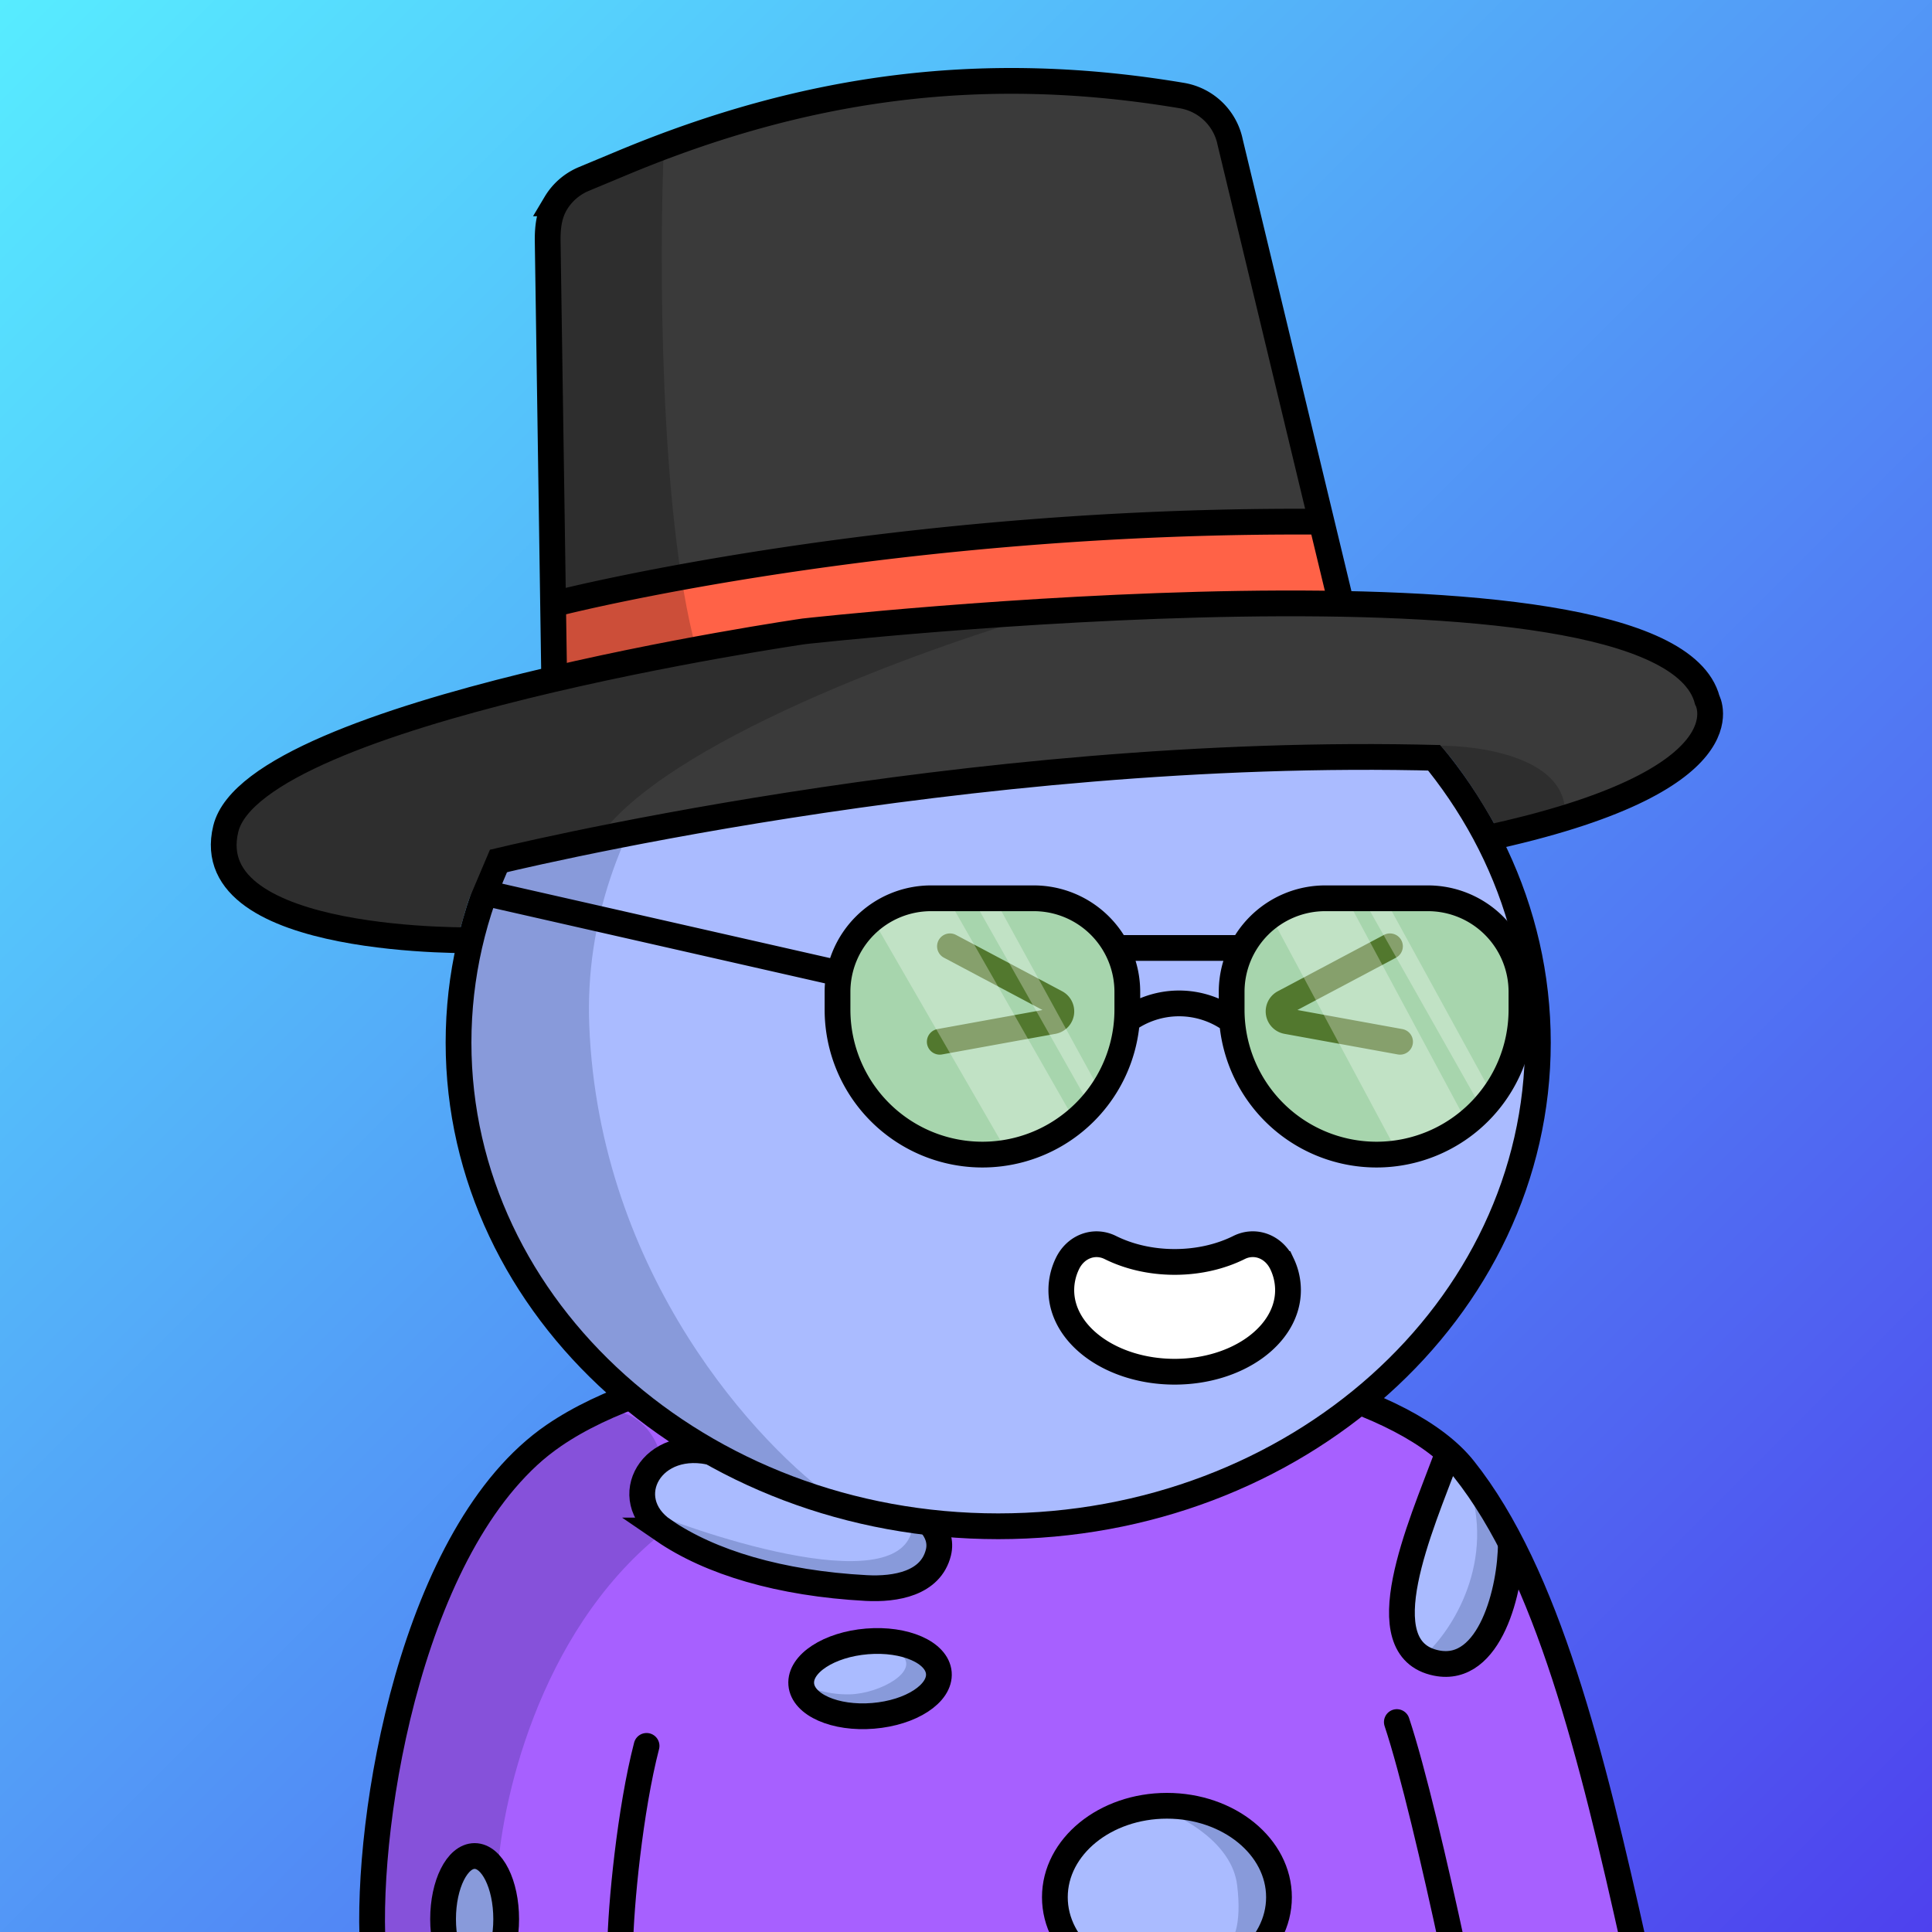 <svg
      xmlns="http://www.w3.org/2000/svg"
      preserveAspectRatio="xMidYMin meet"
      fill="none"
      viewBox="0 0 1500 1500"
    >
      <rect x="0" y="0" width="1500" height="1500" fill="#333333" stroke="none"/>
      <g>
      <path fill="url(#prefix__a1)" d="M0 0h1500v1500H0z"/><defs><linearGradient id="prefix__a1" x1="0" y1="0" x2="1500" y2="1500" gradientUnits="userSpaceOnUse"><stop stop-color="#57ECFF"/><stop offset="1" stop-color="#4E41EE"/></linearGradient></defs>
      <g clip-path="url(#prefix__clip0_53_28307)"><path d="M460.5 1094.5c-138.4 66.4-174 309.33-174.5 422.5h983.5c-12.5-72.17-53.2-244.1-116-354.5-78.5-138-520-151-693-68z" fill="#A760FF"/><path d="M367 1440c-17.2-1.2-22.167 49.83-22.5 75.5l47.5-4.5c-1.167-23.17-7.8-69.8-25-71zM674 1276c-29.6 1.2-47 22.83-52 33.5l4.5 14 56 10.5c14.833-5 44.8-18.8 46-34 1.5-19-17.5-25.5-54.5-24zM554.5 1131.5c-49.2-6.8-55.167 21.17-52 36-2 6.83 1.9 23.3 33.5 34.5 39.5 14 138 33.5 166.5 31 22.8-2 24.833-33.83 23-49.5-36.5-14.5-121.8-45.2-171-52zM842 1417c-38.8 30.4-22.5 74.67-9.5 93l140.5 3.5c7.167-4 20-20.9 14-56.5-7.5-44.5-96.5-78-145-40zM1114.5 1293c-46.4-6.8-12.67-111.83 10-163.5l49 71.5c-.33 33.5-12.6 98.8-59 92z" fill="#ABF"/><path d="M386 1459l-1 47.5H284c2.833-48.17 12.8-156.6 30-205 17.2-48.4 43.5-97.5 54.5-116 29.667-31.67 93.9-93.8 113.5-89 19.6 4.8 28.5 23.67 30.5 32.5l-16.5 22.5 7.5 21 9 19c-95.2 77.2-124 210.5-126.5 267.5z" fill="#001647" fill-opacity=".2"/><path d="M705.5 1163c27.2 82.4-120.333 42.67-197.5 12.5l23.5 29.5c29.333 8.33 95.4 25.7 125 28.5 37 3.5 71-12 71.5-33 .4-16.8-14.833-32-22.5-37.5zM659.5 1315.5c-19.2.4-34.667-6.5-40-10l6.5 17c6.5 2.33 27.7 7.3 60.5 8.5 32.8 1.2 37.667-26.83 36-41-12.833-6-35.4-15.5-23-5.5 15.5 12.5-16 30.5-40 31zM960.5 1463.5c-4-32.4-41.667-52.83-60-59H920c14.667 5.83 47.3 23.2 60.5 46 13.2 22.8 1.5 49.5-6 60h-22c4.333-2.17 12-14.6 8-47zM1143 1161c16 61.6-21.67 112.67-40 126.5 53.5 10.5 70.33-58.33 68.5-87L1143 1161z" fill="#001647" fill-opacity=".2"/><path d="M289.501 1512.5c-6-101.5 31-323.03 140.5-398 158.5-108.51 616.499-87 706.499 26 64.91 81.5 99.5 222.5 132.5 371M1084.5 1337c12.33 37 29.5 110.3 43.5 175.5m-646.499 0c.333-32.83 7.7-107.6 20.5-157" stroke="#000" stroke-width="20" stroke-linecap="round"/><ellipse cx="675.502" cy="1303.28" rx="53.591" ry="29" transform="rotate(-4.687 675.502 1303.28)" stroke="#000" stroke-width="20"/><path d="M515.271 1188.27c-36.061-24.71-9.368-73.42 39.746-60.07l145.257 41.58c16.768 4.8 32.505 18.71 28.297 35.64-5.969 24.01-33.117 28.75-56 27.53-67.132-3.59-121.239-19.97-157.3-44.68zM393 1490c0 27.06-10.969 49-24.5 49s-24.5-21.94-24.5-49 10.969-49 24.5-49 24.5 21.94 24.5 49zM1173 1198.09c0 35.54-15.89 101.53-57.73 93.09-54.77-11.04-11.86-107.12 7.51-159.18" stroke="#000" stroke-width="20"/><ellipse cx="906" cy="1473" rx="87" ry="71" stroke="#000" stroke-width="20"/></g><defs><clipPath id="prefix__clip0_53_28307"><path fill="#fff" d="M0 0h1500v1500H0z"/></clipPath></defs>
      <g clip-path="url(#prefix__clip0_299_662)"><path d="M775 1185c231.41 0 419-168.12 419-375.5 0-207.383-187.59-375.5-419-375.5-231.407 0-419 168.117-419 375.5 0 207.38 187.593 375.5 419 375.5z" fill="#ABF"/><path d="M457.5 796c7.6 194 131.833 327.5 193 370l-130-55.5L438 1034l-57.5-89.5-27-106 11-104L394 662l45-82.5 83.5-69.5 109-54.182 28.5-1C569.452 513.314 451.119 633.132 457.5 796z" fill="#001647" fill-opacity=".2"/><path d="M775 1185c231.41 0 419-168.12 419-375.5 0-207.383-187.59-375.5-419-375.5-231.407 0-419 168.117-419 375.5 0 207.38 187.593 375.5 419 375.5z" stroke="#000" stroke-width="20"/></g><defs><clipPath id="prefix__clip0_299_662"><path fill="#fff" d="M0 0h1500v1500H0z"/></clipPath></defs>
      <g clip-path="url(#prefix__clip0_53_29369)" stroke="#000" stroke-width="20" stroke-miterlimit="10"><path d="M729.63 808.821l88.08-16a7.737 7.737 0 006.23-6.4 7.757 7.757 0 00-.73-4.64 7.674 7.674 0 00-3.27-3.35l-82.39-43.72M1087 808.821l-87.999-16a7.71 7.71 0 01-6.23-6.4 7.784 7.784 0 01.72-4.63 7.65 7.65 0 013.28-3.36l82.389-43.72" stroke-linecap="round"/><path d="M1000 1001.64c0 35-39.4 63.36-88 63.36s-88-28.36-88-63.36a47.358 47.358 0 014.59-20.231c6.41-13.7 21-19 33.42-12.86 14.2 7.07 31.42 11.21 50 11.21s35.79-4.14 50-11.21c12.4-6.18 27-.84 33.42 12.86a47.337 47.337 0 014.57 20.231z" fill="#fff"/></g><defs><clipPath id="prefix__clip0_53_29369"><path fill="#fff" d="M0 0h1500v1500H0z"/></clipPath></defs>
      <g clip-path="url(#prefix__clip0_53_27270)"><path opacity=".5" d="M650.33 766.53s-2.59-63.6 77.41-64.6c80-1 105.45 2.24 105.45 2.24l29.55 17.76 13 59.31s1 26 0 31.36c-1 5.36-25.33 41.83-25.33 41.83s-41.37 47.5-90.52 42S666.499 849 666.499 849s-19.759-49.32-20.269-49.69c-.51-.37 4.1-32.78 4.1-32.78zM971.33 725.75s24.62-35.82 106.52-28.32c81.9 7.5 88.3 28.32 88.3 28.32s3.59-3.82 6.59 23.18 6 40 6 40-3 17-4 21-2.41 19-5.21 24-9 15.59-11.4 18.29c-2.4 2.7-11.94 13.84-20.67 20.77-8.73 6.93-28.37 15.28-30 16.61-1.63 1.33-10 8.21-17.32 7.26-7.32-.95-16.4 1.13-32.4.07-16-1.06-58.738-22.431-60.738-26.431s-15-2-20-18-9.902-20.409-11.582-23.989c-1.68-3.58-8.68-9.82-8.68-26.2s5-29.38 6-35.38c1-6 8.59-41.18 8.59-41.18z" fill="#A5F15C"/><path d="M681.5 720.5S687 709.23 739 703l97 169.89s-18 18.68-56.07 18.1L681.5 720.5zM756.58 700.12s-4.78 3.73 13-7.12L856 850.55s5.57 6.48-9 9.45l-90.42-159.88zM991.001 719.382s-1-21.754 50.999-28.382l97 180.731s-18 19.872-56.07 19.255l-91.929-171.604zM1059.58 700.12s-4.78 3.73 13.05-7.12L1159 850.55s5.57 6.48-9 9.45l-90.42-159.88z" fill="#fff" fill-opacity=".3"/><path d="M722.89 697.43h79.71a72.65 72.65 0 0172.65 72.65v13.85a112.499 112.499 0 01-112.5 112.5 112.499 112.499 0 01-112.5-112.5v-13.86a72.653 72.653 0 0172.64-72.64v0zM1028.89 697.43h79.71c19.27 0 37.75 7.654 51.37 21.278a72.63 72.63 0 0121.28 51.372v13.85a112.5 112.5 0 11-225 0v-13.86a72.653 72.653 0 0172.64-72.64v0zM874.6 792.43a68.918 68.918 0 0181.64 0M866 736h98M650.24 755.43l-266.5-60.5" stroke="#000" stroke-width="20" stroke-miterlimit="10"/></g><defs><clipPath id="prefix__clip0_53_27270"><path fill="#fff" d="M0 0h1500v1500H0z"/></clipPath></defs>
      <g clip-path="url(#prefix__clip0_53_26093)"><path d="M1324.57 565.17c-9.32 17.15-37.98 54.33-160.57 81.33-14-25.5-30.5-51-46-68l-142.22 10.74L603.5 629l-173.12 32.64-50-1.87L366.7 692c-4.54 9.61-7 22.58-10.66 32.43-50.35-.82-147.84-11.24-174.84-44.9-6.52-8.12-4.78-34.69-2.12-45.54 2.31-9.44 24.84-31 82.25-55.86 37.48-16.22 83.53-26.88 146.32-42.31 26.47-6.5 51.19-12.43 76-17.54L511 508.5l239-30 263.5-9.5 41.53 2.56c67.89.88 109.14 5.87 153.79 13.17 86 14 114.51 49 118.82 65.46l.17.66.25.65s1.05 5.4-3.49 13.67z" fill="#3A3A3A"/><path d="M434 462.75V518l220.44-30.86L1036 469.72 1023.72 408l-220.44 11-118.15 8.46L434 462.75z" fill="#FF6247"/><path d="M427.5 193l8 271.5L610 436l215.5-22.5L1027 404 951 94l-32-19-162.5-12L610 83.5l-127.5 40-55 27V193z" fill="#3A3A3A"/><path d="M540.5 504c-28.8-106.8-28.667-306.167-25-392.5-4.167 2-18.3 7.6-41.5 14s-42 32.667-48.5 45L434 526l-85 23.5c-68.5 16.833-198.6 64.2-171 119 27.6 54.8 131.833 59.5 180.5 55l23.5-63 82-9c51.2-74.8 252.333-147.833 346.5-175l-270 27.5zM1215 628c-2.8-40.4-67.17-49.5-99-49 13.2 12 33.83 49.333 42.5 66.5L1215 628z" fill="#000" fill-opacity=".2"/><path d="M382.87 669.459s367-91 735-81M371.311 730s-218.4 5-196-86.57c22.4-91.57 448.87-153.27 448.87-153.27s667.689-74.76 701.309 53.3c0 0 35.38 63-173.2 107.67" stroke="#000" stroke-width="20" stroke-miterlimit="10"/><path d="M430.2 522.25l-5-336.25c0-10 1.21-19.65 6.25-28.11A46.002 46.002 0 01453.2 139l30.47-12.71c143.44-59.78 280.81-77.83 434-52.08a46.003 46.003 0 0137.44 36.25l86.14 358M434 468s259.7-66.27 599-62.87" stroke="#000" stroke-width="20" stroke-miterlimit="10"/></g><defs><clipPath id="prefix__clip0_53_26093"><path fill="#fff" d="M0 0h1500v1500H0z"/></clipPath></defs>
      
    </g>
    </svg>
